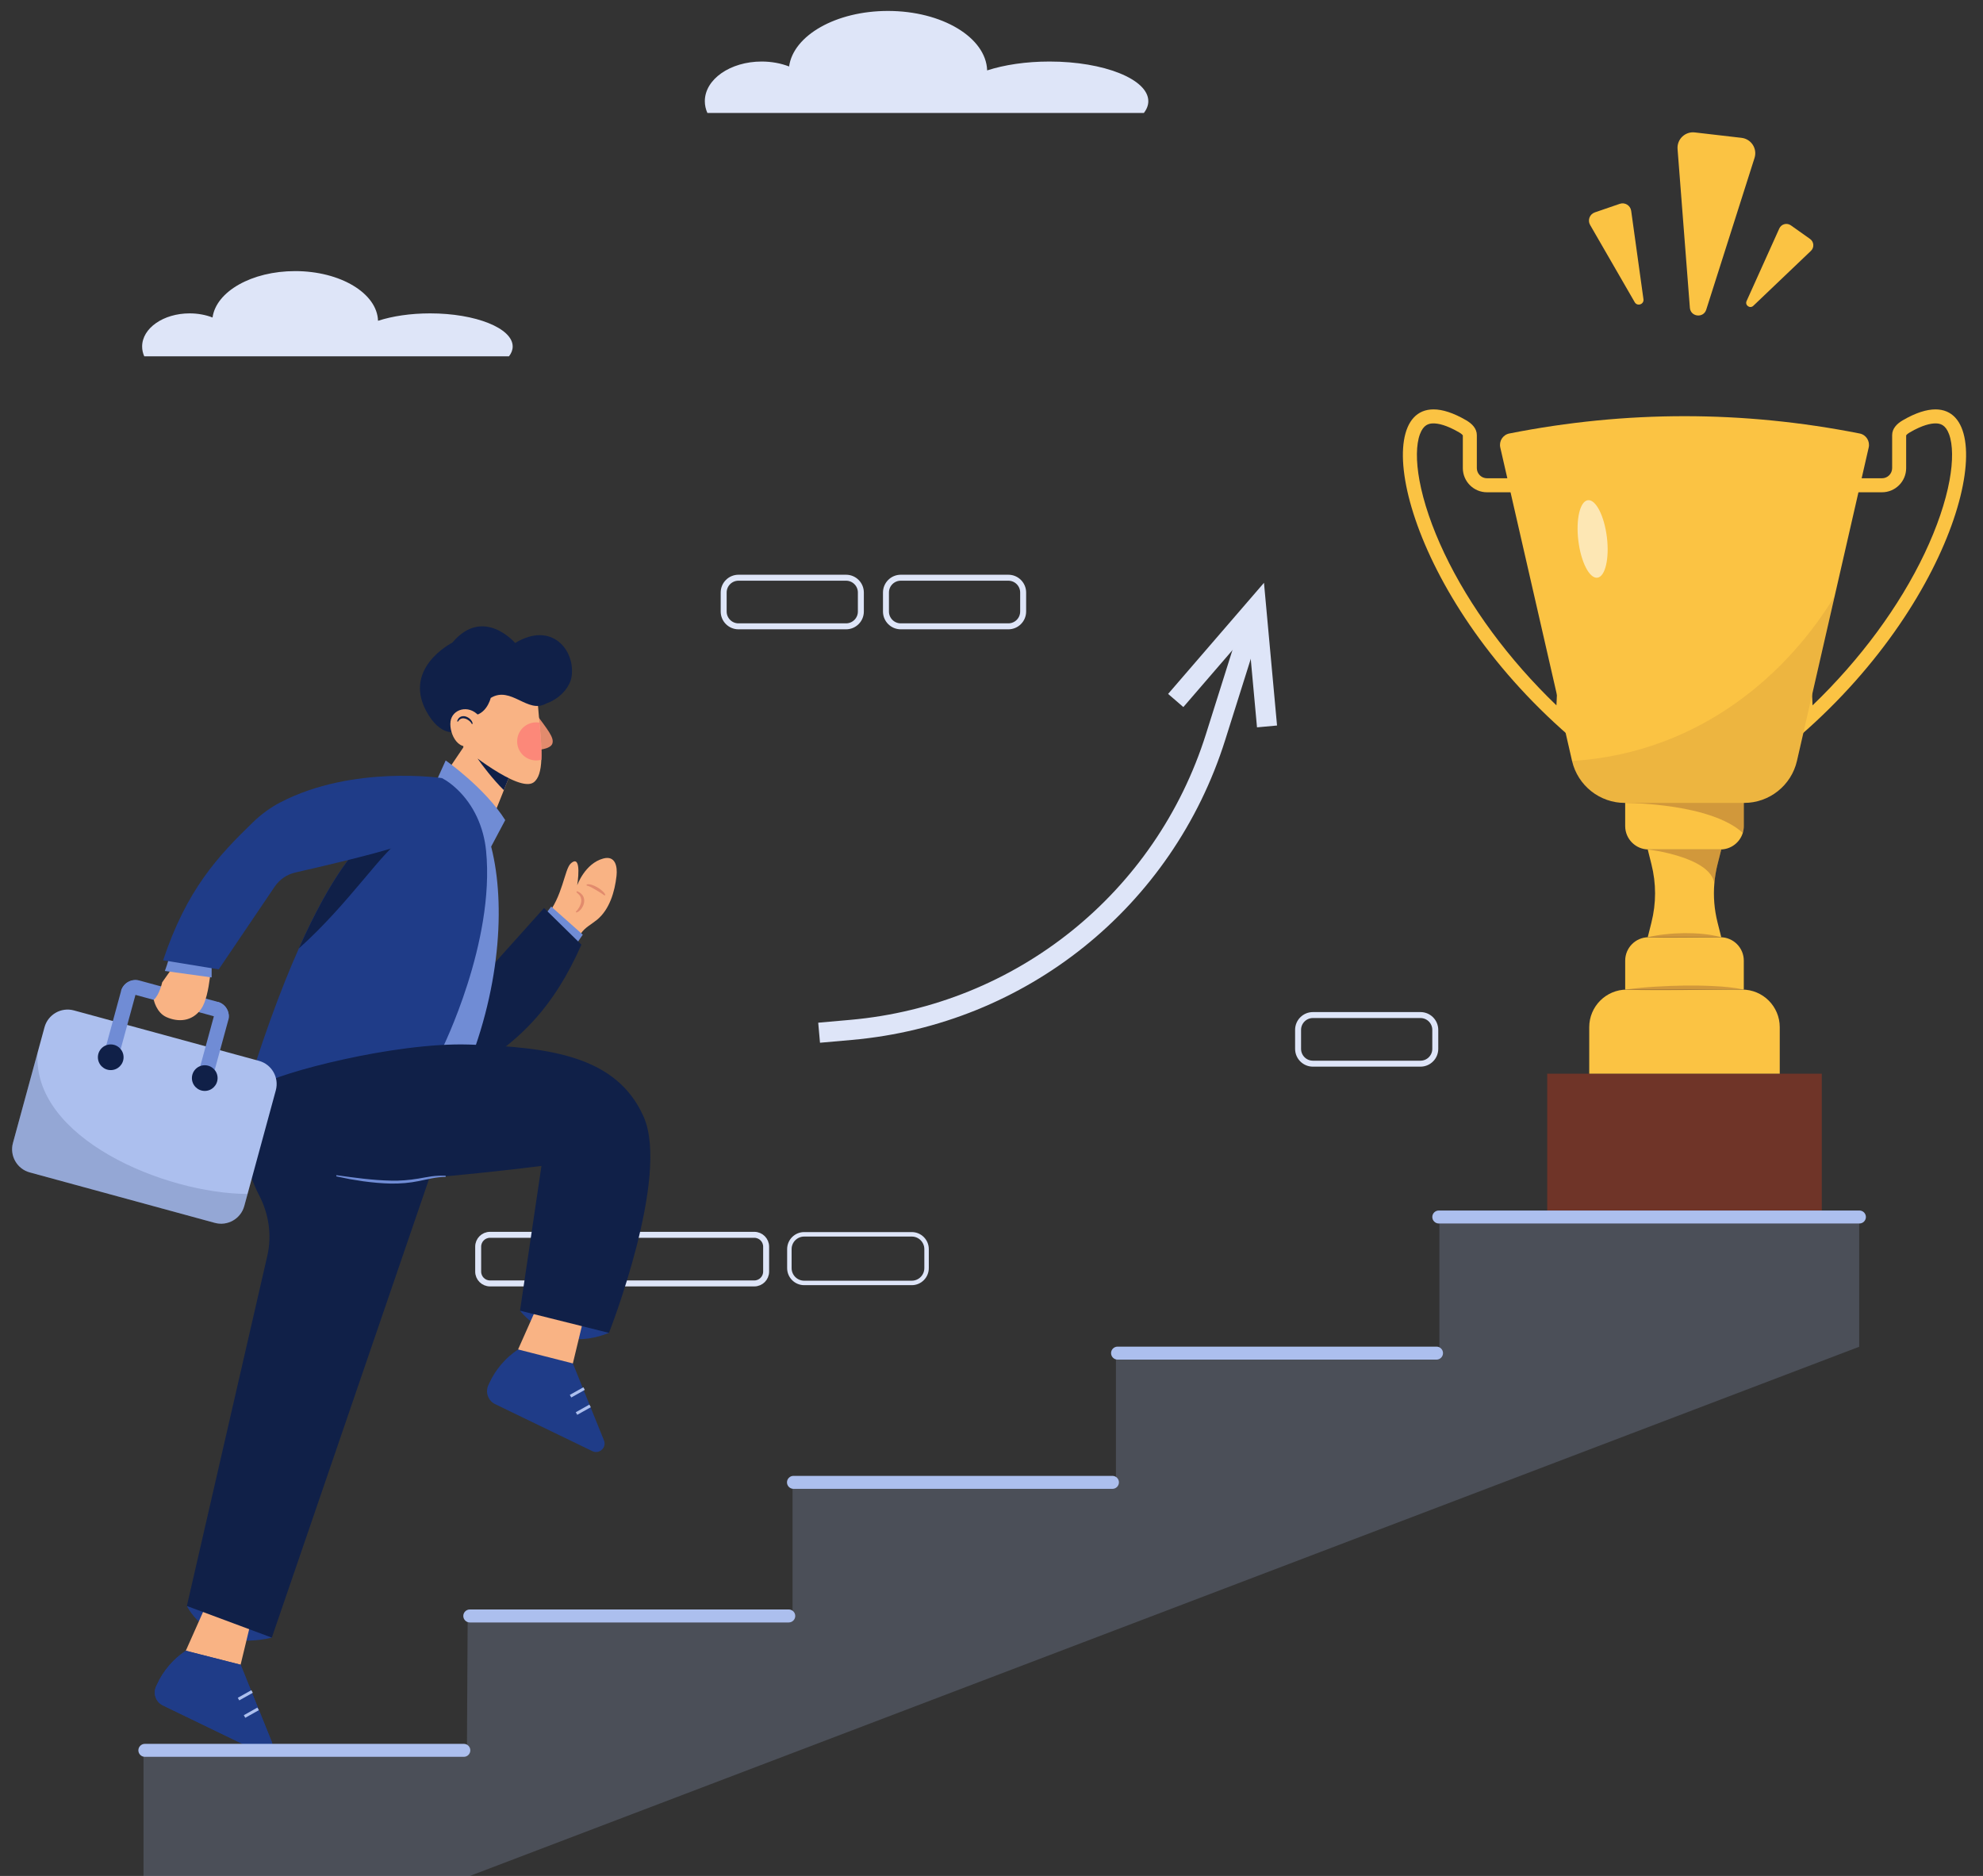 <?xml version="1.0" encoding="utf-8"?>
<!-- Generator: Adobe Illustrator 16.0.0, SVG Export Plug-In . SVG Version: 6.00 Build 0)  -->
<!DOCTYPE svg PUBLIC "-//W3C//DTD SVG 1.1//EN" "http://www.w3.org/Graphics/SVG/1.1/DTD/svg11.dtd">
<svg version="1.1" id="Layer_1" xmlns="http://www.w3.org/2000/svg" xmlns:xlink="http://www.w3.org/1999/xlink" x="0px" y="0px"
	 width="1662.26px" height="1572.438px" viewBox="0 0 1662.26 1572.438" enable-background="new 0 0 1662.26 1572.438"
	 xml:space="preserve">
<rect x="0" y="0" width="1662.26" height="1572.438" fill="#333333" stroke="none"/>
<g>
	<g>
		<g>
			<path fill="none" stroke="#DEE5F8" stroke-width="5" stroke-miterlimit="10" d="M632.295,1075.796h-221.54
				c-5.478,0-9.918-4.44-9.918-9.918v-20.914c0-5.478,4.44-9.918,9.918-9.918h221.54c5.478,0,9.918,4.44,9.918,9.918v20.914
				C642.214,1071.355,637.773,1075.796,632.295,1075.796z"/>
			<path fill="none" stroke="#DEE5F8" stroke-width="3.75" stroke-miterlimit="10" d="M764.284,1075.379h-90.166
				c-6.858,0-12.417-5.56-12.417-12.418v-15.915c0-6.858,5.56-12.418,12.417-12.418h90.166c6.858,0,12.417,5.56,12.417,12.418
				v15.915C776.701,1069.819,771.142,1075.379,764.284,1075.379z"/>
			<path fill="none" stroke="#DEE5F8" stroke-width="5" stroke-miterlimit="10" d="M709.206,525.004h-90.165
				c-6.858,0-12.417-5.56-12.417-12.417v-15.916c0-6.858,5.56-12.417,12.417-12.417h90.165c6.858,0,12.417,5.56,12.417,12.417
				v15.916C721.624,519.444,716.064,525.004,709.206,525.004z"/>
			<path fill="none" stroke="#DEE5F8" stroke-width="5" stroke-miterlimit="10" d="M845.245,525.004h-90.166
				c-6.858,0-12.417-5.56-12.417-12.417v-15.916c0-6.858,5.56-12.417,12.417-12.417h90.166c6.857,0,12.417,5.56,12.417,12.417
				v15.916C857.662,519.444,852.102,525.004,845.245,525.004z"/>
			<path fill="none" stroke="#DEE5F8" stroke-width="5" stroke-miterlimit="10" d="M1190.711,891.59h-90.166
				c-6.857,0-12.417-5.56-12.417-12.417v-15.916c0-6.857,5.56-12.417,12.417-12.417h90.166c6.857,0,12.417,5.56,12.417,12.417
				v15.916C1203.128,886.03,1197.569,891.59,1190.711,891.59z"/>
		</g>
		<g>
			<path fill="#FBC343" d="M1622.435,343.158v11.743c3.948,0,8.385,1.07,11.348,9.006c3.255,8.716,3.406,22.474,0.426,38.738
				c-3.354,18.313-10.562,39.437-20.842,61.09c-21.195,44.642-54.138,89.216-93.989,127.508l-5.91-130.432l34.797-48.18h29.335
				c11.162,0,20.243-9.081,20.243-20.244v-27.471c0.174-0.267,0.901-1.212,3.146-2.516c10.665-6.198,17.55-7.499,21.447-7.5V343.158
				 M1622.434,343.158c-7.513,0-16.644,2.869-27.347,9.089c-4.905,2.851-8.988,6.869-8.988,12.542v27.598
				c0,4.695-3.806,8.501-8.5,8.501h-35.34l-40.708,56.365l7.23,159.565C1645.513,498.169,1677.659,343.157,1622.434,343.158
				L1622.434,343.158z"/>
			<path fill="#FBC343" d="M1201.636,343.158v11.743c3.897,0,10.781,1.301,21.447,7.5c2.244,1.304,2.972,2.249,3.146,2.516v27.471
				c0,11.163,9.081,20.244,20.243,20.244h29.335l34.797,48.18l-5.91,130.432c-39.852-38.292-72.794-82.866-93.989-127.508
				c-10.28-21.653-17.487-42.777-20.842-61.09c-2.98-16.265-2.829-30.022,0.426-38.738c2.963-7.936,7.399-9.006,11.348-9.006
				V343.158 M1201.637,343.158c-55.226-0.001-23.079,155.011,113.652,273.661l7.23-159.565l-40.708-56.365h-35.34
				c-4.694,0-8.5-3.806-8.5-8.501V364.79c0-5.673-4.083-9.691-8.988-12.542C1218.281,346.027,1209.15,343.159,1201.637,343.158
				L1201.637,343.158z"/>
			<rect x="1296.956" y="899.974" fill="#6F3428" width="230.16" height="119.442"/>
			<path fill="#FBC343" d="M1491.887,899.974h-159.703v-38.97c0-17.405,14.11-31.515,31.515-31.515h96.674
				c17.405,0,31.515,14.109,31.515,31.515V899.974z"/>
			<path fill="#FBC343" d="M1461.747,829.489h-99.422v-24.26c0-10.835,8.783-19.62,19.619-19.62h60.184
				c10.836,0,19.619,8.784,19.619,19.62V829.489z"/>
			<path fill="#FBC343" d="M1439.77,773.337l3.1,12.275h-61.65l3.075-12.275c4.101-16.3,4.101-32.725,0-49.025l-3.075-12.275h61.65
				l-3.1,12.275c-1.351,5.375-2.25,10.75-2.7,16.15C1436.12,751.437,1437.02,762.412,1439.77,773.337z"/>
			<path opacity="0.3" fill="#6F3428" d="M1442.87,712.037l-3.1,12.275c-1.351,5.375-2.25,10.75-2.7,16.15
				c-3.367-22.458-55.851-28.425-55.851-28.425H1442.87z"/>
			<path fill="#FBC343" d="M1461.745,668.162v24.25c0,2-0.3,3.925-0.85,5.75c-2.45,8.025-9.926,13.875-18.775,13.875h-60.175
				c-10.825,0-19.625-8.775-19.625-19.625v-24.25H1461.745z"/>
			<path opacity="0.3" fill="#6F3428" d="M1461.745,668.162v24.25c0,2-0.3,3.925-0.85,5.75c-26.551-24.4-93.976-25.125-98.575-25.15
				v-4.85H1461.745z"/>
			<path fill="#FBC343" d="M1566.445,375.112l-28.5,124.45l-31.625,138.125c-4.726,20.675-23.125,35.325-44.325,35.325h-99.925
				c-21.125,0-39.45-14.55-44.275-35.125c-0.024-0.075-0.024-0.125-0.05-0.2l-60.125-262.575c-1.225-5.35,2.175-10.7,7.575-11.75
				c97.899-19.35,195.8-19.35,293.675,0C1564.27,364.412,1567.669,369.762,1566.445,375.112z"/>
			
				<ellipse transform="matrix(0.993 -0.121 0.121 0.993 -44.843 164.859)" opacity="0.6" fill="#FFFFFF" cx="1334.57" cy="451.545" rx="12.05" ry="32.708"/>
			<path opacity="0.1" fill="#6F3428" d="M1537.945,499.562l-31.625,138.125c-4.726,20.675-23.125,35.325-44.325,35.325h-99.925
				c-21.125,0-39.45-14.55-44.275-35.125C1427.62,630.962,1500.669,561.337,1537.945,499.562z"/>
			<g opacity="0.3">
				<path fill="#6F3428" d="M1381.219,785.612c5.053-1.265,10.183-2.018,15.326-2.558c5.146-0.558,10.315-0.793,15.49-0.883
					c10.331-0.026,20.786,0.674,30.834,3.44c-5.207,0.143-10.324,0.13-15.449,0.161l-15.353,0.146
					C1401.826,785.966,1391.596,786.124,1381.219,785.612z"/>
			</g>
			<g opacity="0.3">
				<path fill="#6F3428" d="M1362.325,829.489c16.501-2.237,33.096-3.098,49.702-3.373c8.305-0.085,16.619,0.01,24.927,0.458
					c8.298,0.416,16.638,1.188,24.793,2.915c-8.313-0.277-16.576-0.063-24.852,0.011l-24.822,0.363
					C1395.516,830.018,1378.955,830.198,1362.325,829.489z"/>
			</g>
			<g>
				<path fill="#FBC343" d="M1367.346,176.729l10.293,74.083c0.597,4.292-5.158,6.268-7.325,2.516l-37.396-64.774
					c-2.295-3.973-0.38-9.038,3.958-10.528l20.88-7.171C1362.093,169.365,1366.715,172.184,1367.346,176.729z"/>
				<path fill="#FBC343" d="M1470.75,132.378l-40.478,127.174c-2.345,7.368-13.13,6.118-13.728-1.591L1406.226,124.9
					c-0.634-8.163,6.348-14.84,14.478-13.898l39.131,4.535C1467.965,116.479,1473.234,124.576,1470.75,132.378z"/>
				<path fill="#FBC343" d="M1518.014,210.283l-48.291,46.052c-2.798,2.668-7.228-0.47-5.639-3.994l27.428-60.833
					c1.682-3.732,6.348-4.984,9.688-2.619l16.071,11.386C1520.611,202.641,1520.977,207.458,1518.014,210.283z"/>
			</g>
		</g>
		<g>
			<g>
				<path fill="#102048" d="M431.847,586.427c21.67,13.496,44.671-3.957,47.191-18.795c3.75-22.083-16.355-47.5-47.191-28.646
					c0,0-26.723-31.25-52.683-0.313c0,0-44.293,22.292-19.71,61.042c24.509,38.633,55.43-13.991,55.43-13.991L431.847,586.427z"/>
				<path fill="#E28B6D" d="M447.589,596.108c11.875,15.938,17.096,22.216,15.423,27.202c-1.673,4.986-13.548,5.392-13.548,5.392
					L447.589,596.108z"/>
				<polygon fill="#F9B384" points="429.154,645.348 422.354,662.348 396.054,728.123 353.629,677.898 393.679,618.673 
					417.579,636.648 				"/>
				<path fill="#102048" d="M429.154,645.348l-6.8,17c-9.275-9.175-18.3-21.15-21.975-26.45l17.2,0.75L429.154,645.348z"/>
				<path fill="#F9B384" d="M453.779,636.823c-0.375,8.95-2.15,15.925-6.525,19.025c-12.575,8.9-58.75-29.05-58.75-29.05
					l-3.15-53.425l64.925,4.625c0.125,8.575,1.05,18.225,1.925,27.75C453.204,616.873,454.179,627.848,453.779,636.823z"/>
				<path fill="#102048" d="M391.381,599.611c15.886,2.969,19.969-14.585,19.969-14.585c17.01-10.415,31.073,13.647,46.371,4.685
					l2.358-30.725l-67.3-3.438l-24.263,15.625l6.875,18.75L391.381,599.611z"/>
				<path fill="#F9B384" d="M401.329,599.949c-8.55-9.713-22.364-5.553-23.682,4.867c-1.318,10.42,7.29,27.989,21.268,17.798
					L401.329,599.949z"/>
				<path fill="#FC8879" d="M453.779,636.823c-1.35,0.4-2.8,0.6-4.3,0.6c-8.825,0-15.975-7.15-15.975-15.975
					c0-8.8,7.15-15.95,15.975-15.95c0.925,0,1.85,0.075,2.725,0.25C453.204,616.873,454.179,627.848,453.779,636.823z"/>
				<path fill="#102048" d="M395.5,606.868c-0.5-1.144-1.39-2.078-2.376-2.844c-1.006-0.74-2.102-1.393-3.275-1.675
					c-1.15-0.336-2.333-0.359-3.354,0.099c-1.046,0.42-1.882,1.366-2.64,2.459l-0.678-0.279c0.345-1.385,1.156-2.801,2.567-3.637
					c1.414-0.821,3.154-0.847,4.607-0.431c1.454,0.468,2.777,1.22,3.82,2.277c1.032,1.036,1.922,2.351,2.048,3.892L395.5,606.868z"
					/>
			</g>
			<g>
				<path fill="#F9B384" d="M457.722,768.139c14.026-16.301,15.42-39.581,20.734-44.359c9.896-8.897,5.376,18.289,5.376,18.289
					s6.438-18.308,21.906-22.454c10.13-2.715,11.938,6.708,11.061,14.593c-1.457,13.089-5.762,28.067-16.344,36.766
					c-4.505,3.703-10.261,6.527-13.505,11.524c-1.844,2.84-3.443,6.055-4.336,9.338L457.722,768.139z"/>
				<polygon fill="#708CD5" points="455.496,768.673 462.016,759.892 488.53,783.465 481.121,794.171 				"/>
				<path fill="#102048" d="M371.675,855.14l84.361-94.042l31.322,30.739c-22.398,50.935-52.07,83.615-99.639,108.606
					L371.675,855.14z"/>
				<path fill="#E28B6D" d="M491.719,741.311c1.667-0.335,3.282,0.054,4.77,0.519c1.503,0.468,2.888,1.175,4.229,1.934
					c1.335,0.772,2.594,1.659,3.763,2.671c1.155,1.076,2.296,1.985,3.031,3.778l-0.913,0.348c-0.833-0.78-2.275-1.59-3.432-2.367
					c-1.229-0.775-2.465-1.549-3.713-2.287c-1.242-0.749-2.506-1.446-3.768-2.125c-1.277-0.631-2.569-1.223-3.913-1.495
					L491.719,741.311z"/>
				<path fill="#E28B6D" d="M483.642,747.013c1.703,0.661,3.415,1.641,4.613,3.29c1.219,1.625,1.67,3.806,1.426,5.777
					c-0.237,1.99-1.042,3.802-2.142,5.346c-1.122,1.517-2.458,2.937-4.489,3.527l-0.311-0.927c1.208-0.883,2.16-2.381,2.943-3.773
					c0.766-1.433,1.336-2.956,1.527-4.467c0.207-1.518-0.05-2.985-0.734-4.345c-0.725-1.358-1.98-2.44-3.292-3.564L483.642,747.013z
					"/>
			</g>
			<path fill="#708CD5" d="M191.327,855.14l-89.846-24.494l0,0c1.816-6.66,8.688-10.588,15.348-8.772l65.727,17.919
				C189.216,841.607,193.143,848.479,191.327,855.14L191.327,855.14z"/>
			<g>
				<path fill="#1F3C88" d="M156.638,1346.169c0,0,18.372,39.083,71.219,26.523l-25.486-33.811L156.638,1346.169z"/>
				<g>
					<polygon fill="#F9B384" points="174.572,1341.357 155.756,1383.675 176.292,1416.051 201.69,1395.39 212.917,1348.82 					"/>
				</g>
				<g>
					<g>
						<path fill="#1F3C88" d="M155.756,1383.675l45.934,11.715l26.055,64.47c2.438,6.034-3.834,11.904-9.694,9.071l-81.493-39.401
							c-5.899-2.853-8.442-9.893-5.728-15.856l0.719-1.579C136.805,1400.546,145.191,1390.7,155.756,1383.675L155.756,1383.675z"/>
					</g>
					<g>
						<path fill="#1F3C88" d="M155.756,1383.675l45.934,11.715l26.055,64.47c2.438,6.034-3.834,11.904-9.694,9.071l-81.493-39.401
							c-5.899-2.853-8.442-9.893-5.728-15.856l0.719-1.579C136.805,1400.546,145.191,1390.7,155.756,1383.675L155.756,1383.675z"/>
					</g>
				</g>
				<g>
					
						<rect x="203.683" y="1414.166" transform="matrix(0.489 0.872 -0.872 0.489 1344.261 547.597)" fill="#ACBFEE" width="2.503" height="13.046"/>
					
						<rect x="209.375" y="1428.433" transform="matrix(0.49 0.872 -0.872 0.49 1358.754 548.808)" fill="#ACBFEE" width="2.497" height="13.048"/>
				</g>
				<path fill="#102048" d="M217.802,909.882c-8.888,20.913-20.946,53.069-0.734,91.692c8.226,15.719,10.993,33.721,7.021,51.012
					l-67.45,293.583l71.219,26.523l145.738-425.138L217.802,909.882z"/>
			</g>
			<g>
				<path fill="#708CD5" d="M408.344,698.465c14.391,41.316,14.797,111.856-12.548,186.284l-42.175,12.034l16.951-137.854
					L408.344,698.465z"/>
				<path fill="#708CD5" d="M362.042,662.988l11.553-25.565c0,0,32.734,22.813,49.921,50l-20.049,37.728L362.042,662.988z"/>
			</g>
			<path fill="#1F3C88" d="M370.554,879.298c-112.05-3.6-170.7,59.2-170.275,56.75c18.025-61.149,35-106.875,50.2-141
				c27.55-61.925,49.2-85.825,60.45-94.825c5.5-4.425,8.525-5.275,8.525-5.275l51.025-42.725c4.425,2.275,8.625,5.525,12.425,9.1
				c14.375,13.5,22.6,32.15,24.55,51.75C415.104,789.798,370.554,879.298,370.554,879.298z"/>
			<path fill="#102048" d="M338.204,702.632c-16.35,8.675-44.758,54.016-87.725,92.417c27.55-61.925,49.2-85.825,60.45-94.825
				L338.204,702.632z"/>
			<g>
				<path fill="#F9B384" d="M153.978,797.803l-18.034,25.617c0,0-2.233,10.471-7.059,14.631c0,0,2.161,10.729,10.598,14.493
					c9.633,4.298,21.514,4.065,29.218-6.932s8.707-43.605,8.707-43.605L153.978,797.803z"/>
				<path fill="#708CD5" d="M141.538,803.048c0,1.667-3.333,10.833-3.333,10.833l39.205,5.416v-17.291L141.538,803.048z"/>
				<path fill="#1F3C88" d="M370.49,652.215c0,0-74.642-11.192-135.278,20.226c-8.551,4.431-16.353,10.188-23.27,16.89
					c-29.274,28.364-55.424,56.295-75.208,115.597l46.612,7.616l46.987-69.441c4.052-5.945,10.189-10.138,17.204-11.737
					c24.885-5.676,84.539-19.634,93.896-25.088L370.49,652.215z"/>
			</g>
			<g>
				<path fill="#1F3C88" d="M435.902,1098.635c0,0,28.071,37.399,74.562,18.615l-31.01-32.952L435.902,1098.635z"/>
				<g>
					<polygon fill="#F9B384" points="453.085,1088.815 434.27,1131.132 454.807,1163.508 480.204,1142.847 491.431,1096.277 					
						"/>
				</g>
				<g>
					<path fill="#1F3C88" d="M434.27,1131.132l45.934,11.715l26.054,64.47c2.439,6.034-3.834,11.904-9.694,9.071l-81.493-39.401
						c-5.899-2.853-8.442-9.893-5.728-15.856l0.719-1.579C415.319,1148.003,423.705,1138.158,434.27,1131.132L434.27,1131.132z"/>
				</g>
				<g>
					
						<rect x="482.017" y="1160.469" transform="matrix(0.489 0.872 -0.872 0.489 1265.235 175.051)" fill="#ACBFEE" width="2.503" height="13.047"/>
				</g>
				<g>
					
						<rect x="487.708" y="1174.737" transform="matrix(0.49 0.872 -0.872 0.49 1279.419 176.46)" fill="#ACBFEE" width="2.497" height="13.048"/>
				</g>
				<path fill="#102048" d="M217.802,909.882c15.313-10.6,112.978-36.206,174.977-34.334c68.908,2.081,124.214,9.91,146.694,60.372
					s-29.01,181.33-29.01,181.33l-74.562-18.615l17.971-121.324c0,0-94.418,11.903-139.418,12.404L217.802,909.882z"/>
				<path fill="#708CD5" d="M373.585,986.493c-7.679,0.039-15.054,1.962-22.646,3.522c-7.601,1.559-15.427,2.173-23.179,2.083
					c-7.76-0.156-15.474-0.886-23.13-1.902c-3.823-0.553-7.625-1.221-11.434-1.833c-3.78-0.777-7.566-1.507-11.331-2.335
					l0.177-0.961c3.821,0.475,7.621,1.046,11.427,1.57c3.812,0.465,7.616,0.986,11.429,1.392c7.623,0.832,15.26,1.462,22.895,1.593
					c7.642,0.218,15.232-0.435,22.768-1.684c3.775-0.61,7.55-1.396,11.401-1.935c3.863-0.492,7.768-0.632,11.643-0.487
					L373.585,986.493z"/>
			</g>
			<path fill="#ACBFEE" d="M231.204,913.923l-23.675,86.875l-2.775,10.125c-2.925,10.7-13.975,17.025-24.7,14.101L24.979,982.748
				c-10.725-2.925-17.05-13.975-14.125-24.7l15.6-57.175l10.85-39.8c2.925-10.725,13.975-17.05,24.675-14.125l155.1,42.275
				C227.804,892.148,234.104,903.198,231.204,913.923z"/>
			<path fill="#708CD5" d="M87.679,881.315l13.759-50.473c1.816-6.66,8.688-10.588,15.348-8.771l0,0l-17.047,62.532L87.679,881.315z
				"/>
			<path fill="#708CD5" d="M166.329,899.355l16.24-59.569l0,0c6.661,1.815,10.588,8.688,8.772,15.348l-12.952,47.51L166.329,899.355
				z"/>
			<circle fill="#102048" cx="92.821" cy="886.215" r="10.764"/>
			<circle fill="#102048" cx="171.63" cy="903.674" r="10.764"/>
			<path opacity="0.15" fill="#102048" d="M207.529,1000.798l-2.775,10.125c-2.925,10.7-13.975,17.025-24.7,14.101L24.979,982.748
				c-10.725-2.925-17.05-13.975-14.125-24.7l20.706-75.902C26.329,953.941,138.204,1000.548,207.529,1000.798z"/>
		</g>
		<g>
			<polygon opacity="0.2" fill="#ACBFEE" points="1558.495,1022.719 1558.495,1128.872 393.841,1572.438 120.292,1572.438 
				120.292,1470.337 391.392,1470.337 391.691,1414.087 392.017,1357.688 664.341,1357.688 664.341,1245.063 935.442,1245.063 
				935.442,1135.263 1206.567,1135.263 1206.567,1022.612 			"/>
			<path fill="#ACBFEE" d="M932.508,1247.983H665.13c-2.994,0-5.442-2.449-5.442-5.442l0,0c0-2.993,2.449-5.442,5.442-5.442h267.378
				c2.993,0,5.442,2.449,5.442,5.442l0,0C937.951,1245.534,935.501,1247.983,932.508,1247.983z"/>
			<path fill="#ACBFEE" d="M1204.175,1139.65H936.796c-2.993,0-5.441-2.449-5.441-5.442l0,0c0-2.993,2.448-5.442,5.441-5.442
				h267.379c2.993,0,5.442,2.449,5.442,5.442l0,0C1209.618,1137.201,1207.168,1139.65,1204.175,1139.65z"/>
			<path fill="#ACBFEE" d="M1558.667,1025.555h-352.596c-2.993,0-5.442-2.449-5.442-5.442l0,0c0-2.993,2.449-5.442,5.442-5.442
				h352.596c2.993,0,5.442,2.449,5.442,5.442l0,0C1564.109,1023.105,1561.66,1025.555,1558.667,1025.555z"/>
			<path fill="#ACBFEE" d="M661.181,1359.973H393.803c-2.993,0-5.442-2.448-5.442-5.442l0,0c0-2.993,2.449-5.441,5.442-5.441
				h267.378c2.993,0,5.442,2.448,5.442,5.441l0,0C666.624,1357.524,664.174,1359.973,661.181,1359.973z"/>
			<path fill="#ACBFEE" d="M388.806,1472.606H121.428c-2.994,0-5.442-2.449-5.442-5.442l0,0c0-2.993,2.449-5.442,5.442-5.442
				h267.378c2.993,0,5.442,2.449,5.442,5.442l0,0C394.249,1470.157,391.799,1472.606,388.806,1472.606z"/>
		</g>
		<g>
			<g>
				<g>
					<path fill="#DEE5F8" d="M687.365,874.051l-1.488-16.806l26.798-2.372c139.166-12.311,256.231-106.362,298.242-239.606
						l34.289-108.761l16.089,5.073l-34.289,108.761c-44.067,139.767-166.865,238.421-312.843,251.338L687.365,874.051z"/>
				</g>
				<g>
					<polygon fill="#DEE5F8" points="1053.688,609.677 1046.36,529.616 991.946,592.675 979.172,581.654 1059.538,488.523 
						1070.486,608.14 					"/>
				</g>
			</g>
			<path fill="#DEE5F8" d="M429.763,290.448c0,2.875-1.085,5.647-3.117,8.247h-305.71c-1.171-2.6-1.791-5.372-1.791-8.247
				c0-15.341,17.82-27.772,39.806-27.772c6.973,0,13.516,1.257,19.214,3.461c2.996-21.78,32.851-38.894,69.231-38.894
				c37.93,0,68.749,18.578,69.489,41.649c11.897-3.874,27.1-6.216,43.646-6.216C398.772,262.676,429.763,275.107,429.763,290.448z"
				/>
			<path fill="#DEE5F8" d="M962.578,84.814c0,3.441-1.298,6.759-3.729,9.87H592.967c-1.401-3.111-2.143-6.429-2.143-9.87
				c0-18.36,21.327-33.238,47.642-33.238c8.345,0,16.175,1.504,22.996,4.142c3.585-26.067,39.316-46.549,82.857-46.549
				c45.396,0,82.28,22.234,83.166,49.846c14.239-4.637,32.434-7.439,52.237-7.439C925.487,51.576,962.578,66.454,962.578,84.814z"/>
		</g>
	</g>
</g>
</svg>
